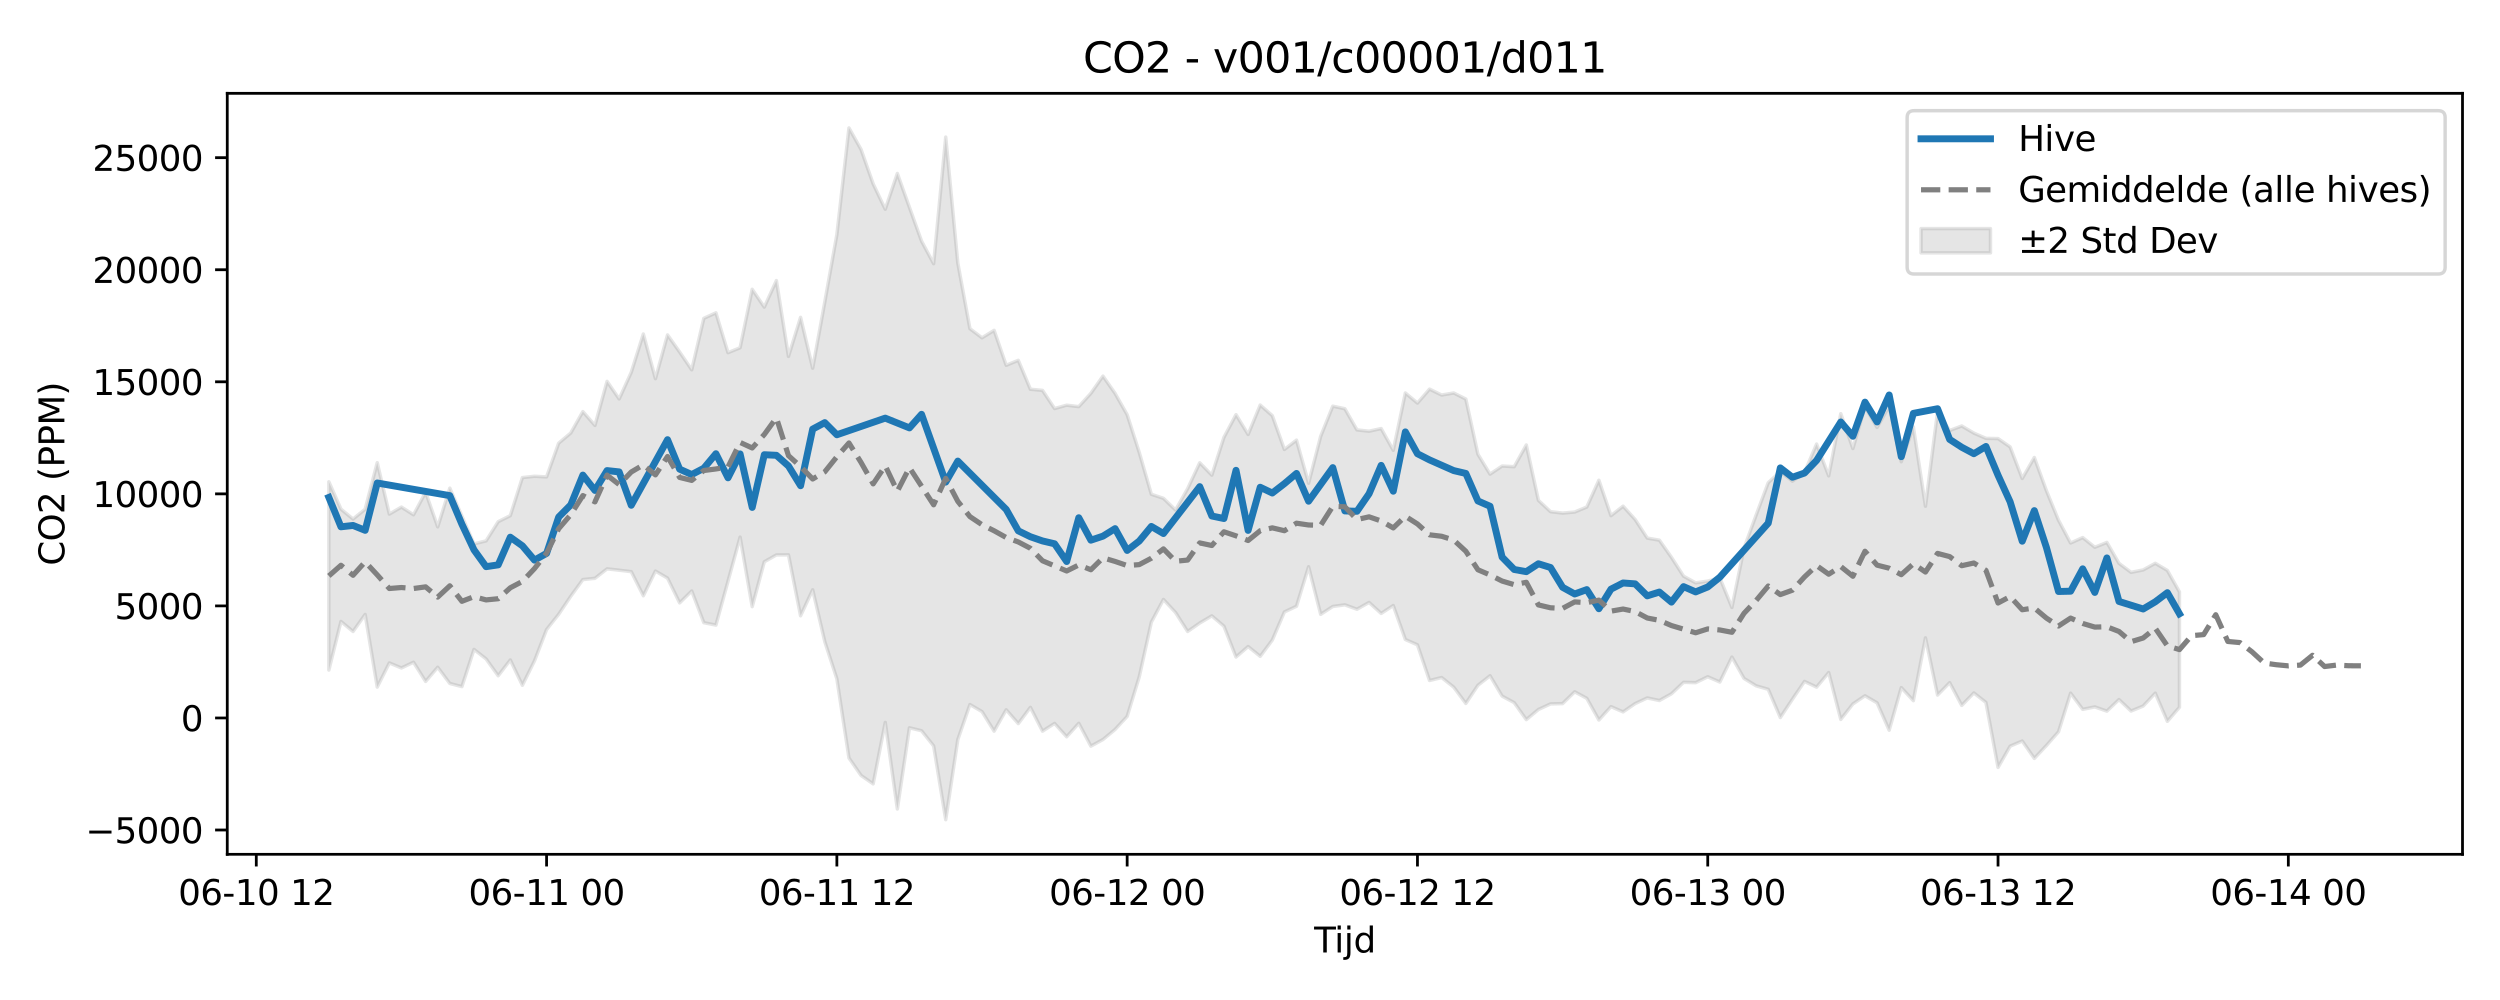 <?xml version="1.0" encoding="utf-8" standalone="no"?>
<!DOCTYPE svg PUBLIC "-//W3C//DTD SVG 1.1//EN"
  "http://www.w3.org/Graphics/SVG/1.1/DTD/svg11.dtd">
<svg xmlns:xlink="http://www.w3.org/1999/xlink" width="720pt" height="288pt" viewBox="0 0 720 288" xmlns="http://www.w3.org/2000/svg" version="1.1">
 <defs>
  <style type="text/css">*{stroke-linejoin: round; stroke-linecap: butt}</style>
 </defs>
 <g id="figure_1">
  <g id="patch_1">
   <path d="M 0 288 
L 720 288 
L 720 0 
L 0 0 
z
" style="fill: #ffffff"/>
  </g>
  <g id="axes_1">
   <g id="patch_2">
    <path d="M 65.45 246.04 
L 709.2 246.04 
L 709.2 26.88 
L 65.45 26.88 
z
" style="fill: #ffffff"/>
   </g>
   <g id="FillBetweenPolyCollection_1">
    <defs>
     <path id="mf003daa156" d="M 94.711 -149.247 
L 94.711 -95.022 
L 98.195 -109.017 
L 101.678 -106.128 
L 105.162 -111.037 
L 108.645 -90.12 
L 112.129 -97.076 
L 115.612 -95.622 
L 119.096 -97.276 
L 122.579 -91.741 
L 126.063 -95.83 
L 129.546 -91.153 
L 133.03 -90.254 
L 136.513 -100.965 
L 139.997 -98.223 
L 143.48 -93.38 
L 146.964 -97.934 
L 150.447 -90.638 
L 153.931 -97.667 
L 157.414 -106.684 
L 160.898 -111.089 
L 164.381 -116.275 
L 167.865 -121.079 
L 171.348 -121.437 
L 174.832 -124.173 
L 178.315 -123.781 
L 181.799 -123.364 
L 185.282 -116.416 
L 188.766 -123.534 
L 192.249 -121.498 
L 195.733 -114.367 
L 199.216 -117.801 
L 202.7 -108.666 
L 206.183 -107.972 
L 209.667 -120.616 
L 213.15 -133.316 
L 216.634 -113.282 
L 220.117 -126.2 
L 223.601 -128.179 
L 227.084 -128.191 
L 230.568 -110.651 
L 234.051 -118.142 
L 237.535 -103.223 
L 241.018 -92.496 
L 244.502 -69.696 
L 247.985 -64.666 
L 251.469 -62.239 
L 254.952 -79.957 
L 258.436 -55.011 
L 261.919 -78.392 
L 265.403 -77.546 
L 268.886 -73.177 
L 272.37 -51.922 
L 275.853 -75.005 
L 279.337 -85.092 
L 282.82 -83.055 
L 286.304 -77.421 
L 289.787 -83.582 
L 293.271 -79.598 
L 296.754 -84.281 
L 300.238 -77.422 
L 303.721 -79.65 
L 307.205 -75.801 
L 310.688 -79.687 
L 314.172 -73.108 
L 317.655 -75.015 
L 321.139 -77.904 
L 324.622 -81.676 
L 328.106 -93.076 
L 331.589 -108.819 
L 335.073 -115.348 
L 338.556 -111.6 
L 342.04 -106.134 
L 345.523 -108.563 
L 349.007 -110.634 
L 352.49 -107.655 
L 355.974 -98.771 
L 359.457 -101.799 
L 362.941 -98.973 
L 366.424 -103.654 
L 369.908 -111.756 
L 373.391 -113.401 
L 376.875 -124.785 
L 380.358 -111.068 
L 383.842 -113.334 
L 387.325 -113.804 
L 390.808 -112.538 
L 394.292 -114.497 
L 397.775 -111.329 
L 401.259 -113.607 
L 404.742 -103.821 
L 408.226 -102.284 
L 411.709 -92.008 
L 415.193 -92.876 
L 418.676 -90.093 
L 422.16 -85.402 
L 425.643 -90.636 
L 429.127 -93.378 
L 432.61 -87.522 
L 436.094 -85.632 
L 439.577 -80.746 
L 443.061 -83.663 
L 446.544 -85.271 
L 450.028 -85.357 
L 453.511 -88.766 
L 456.995 -86.881 
L 460.478 -80.635 
L 463.962 -84.491 
L 467.445 -82.972 
L 470.929 -85.366 
L 474.412 -87 
L 477.896 -86.248 
L 481.379 -88.186 
L 484.863 -91.486 
L 488.346 -91.389 
L 491.83 -93.098 
L 495.313 -91.574 
L 498.797 -98.756 
L 502.28 -92.606 
L 505.764 -90.483 
L 509.247 -89.475 
L 512.731 -81.348 
L 516.214 -86.618 
L 519.698 -91.746 
L 523.181 -90.106 
L 526.665 -94.311 
L 530.148 -80.805 
L 533.632 -85.263 
L 537.115 -87.609 
L 540.599 -85.578 
L 544.082 -77.693 
L 547.566 -89.977 
L 551.049 -86.204 
L 554.533 -104.304 
L 558.016 -87.82 
L 561.5 -91.394 
L 564.983 -84.835 
L 568.467 -88.432 
L 571.95 -85.7 
L 575.434 -66.972 
L 578.917 -73.099 
L 582.401 -74.588 
L 585.884 -69.575 
L 589.368 -73.289 
L 592.851 -77.248 
L 596.335 -88.371 
L 599.818 -83.703 
L 603.302 -84.409 
L 606.785 -83.189 
L 610.269 -86.527 
L 613.752 -83.218 
L 617.236 -84.656 
L 620.719 -88.372 
L 624.203 -80.257 
L 627.686 -84.311 
L 627.686 -117.523 
L 627.686 -117.523 
L 624.203 -123.713 
L 620.719 -125.774 
L 617.236 -123.862 
L 613.752 -123.166 
L 610.269 -125.756 
L 606.785 -131.785 
L 603.302 -130.392 
L 599.818 -133.187 
L 596.335 -131.608 
L 592.851 -138.177 
L 589.368 -146.69 
L 585.884 -156.242 
L 582.401 -150.199 
L 578.917 -159.289 
L 575.434 -161.694 
L 571.95 -161.756 
L 568.467 -163.275 
L 564.983 -165.325 
L 561.5 -164.01 
L 558.016 -169.422 
L 554.533 -142.202 
L 551.049 -165.053 
L 547.566 -155.017 
L 544.082 -171.021 
L 540.599 -164.895 
L 537.115 -170.874 
L 533.632 -158.816 
L 530.148 -168.862 
L 526.665 -150.949 
L 523.181 -160.112 
L 519.698 -151.943 
L 516.214 -149.424 
L 512.731 -152.175 
L 509.247 -148.973 
L 505.764 -139.644 
L 502.28 -130.139 
L 498.797 -113.05 
L 495.313 -121.568 
L 491.83 -120.645 
L 488.346 -120.138 
L 484.863 -122.066 
L 481.379 -127.492 
L 477.896 -132.432 
L 474.412 -133.031 
L 470.929 -138.377 
L 467.445 -142.223 
L 463.962 -139.486 
L 460.478 -149.693 
L 456.995 -141.977 
L 453.511 -140.536 
L 450.028 -140.228 
L 446.544 -140.643 
L 443.061 -143.904 
L 439.577 -159.85 
L 436.094 -153.591 
L 432.61 -153.787 
L 429.127 -151.448 
L 425.643 -157.179 
L 422.16 -173.07 
L 418.676 -174.824 
L 415.193 -174.232 
L 411.709 -175.935 
L 408.226 -171.914 
L 404.742 -174.825 
L 401.259 -158.313 
L 397.775 -164.585 
L 394.292 -163.812 
L 390.808 -164.189 
L 387.325 -170.283 
L 383.842 -171.023 
L 380.358 -162.359 
L 376.875 -148.821 
L 373.391 -161.242 
L 369.908 -158.556 
L 366.424 -168.297 
L 362.941 -171.347 
L 359.457 -162.874 
L 355.974 -168.583 
L 352.49 -162.036 
L 349.007 -151.157 
L 345.523 -154.72 
L 342.04 -147.27 
L 338.556 -141.106 
L 335.073 -144.491 
L 331.589 -145.648 
L 328.106 -157.707 
L 324.622 -168.566 
L 321.139 -174.713 
L 317.655 -179.682 
L 314.172 -174.726 
L 310.688 -170.892 
L 307.205 -171.31 
L 303.721 -170.341 
L 300.238 -175.572 
L 296.754 -175.903 
L 293.271 -184.232 
L 289.787 -182.8 
L 286.304 -192.86 
L 282.82 -190.712 
L 279.337 -193.347 
L 275.853 -212.213 
L 272.37 -248.52 
L 268.886 -212.056 
L 265.403 -218.574 
L 261.919 -228.282 
L 258.436 -238.042 
L 254.952 -227.746 
L 251.469 -235.054 
L 247.985 -244.946 
L 244.502 -251.158 
L 241.018 -220.424 
L 237.535 -201.003 
L 234.051 -181.959 
L 230.568 -196.606 
L 227.084 -185.353 
L 223.601 -207.194 
L 220.117 -199.543 
L 216.634 -204.684 
L 213.15 -187.857 
L 209.667 -186.425 
L 206.183 -197.906 
L 202.7 -196.319 
L 199.216 -181.488 
L 195.733 -186.629 
L 192.249 -191.543 
L 188.766 -178.943 
L 185.282 -191.816 
L 181.799 -180.768 
L 178.315 -173.107 
L 174.832 -178.162 
L 171.348 -165.482 
L 167.865 -169.464 
L 164.381 -163.301 
L 160.898 -160.363 
L 157.414 -150.656 
L 153.931 -150.837 
L 150.447 -150.455 
L 146.964 -139.494 
L 143.48 -137.759 
L 139.997 -132.231 
L 136.513 -131.363 
L 133.03 -139.393 
L 129.546 -147.418 
L 126.063 -136.262 
L 122.579 -146.226 
L 119.096 -139.749 
L 115.612 -141.965 
L 112.129 -139.939 
L 108.645 -154.752 
L 105.162 -141.346 
L 101.678 -138.514 
L 98.195 -141.375 
L 94.711 -149.247 
z
" style="stroke: #808080; stroke-opacity: 0.2"/>
    </defs>
    <g clip-path="url(#pf0cf77bc90)">
     <use xlink:href="#mf003daa156" x="0" y="288" style="fill: #808080; fill-opacity: 0.2; stroke: #808080; stroke-opacity: 0.2"/>
    </g>
   </g>
   <g id="matplotlib.axis_1">
    <g id="xtick_1">
     <g id="line2d_1">
      <defs>
       <path id="m4265a1d74c" d="M 0 0 
L 0 3.5 
" style="stroke: #000000; stroke-width: 0.8"/>
      </defs>
      <g>
       <use xlink:href="#m4265a1d74c" x="73.81" y="246.04" style="stroke: #000000; stroke-width: 0.8"/>
      </g>
     </g>
     <g id="text_1">
      <!-- 06-10 12 -->
      <g transform="translate(51.33 260.638) scale(0.1 -0.1)">
       <defs>
        <path id="DejaVuSans-30" d="M 2034 4250 
Q 1547 4250 1301 3770 
Q 1056 3291 1056 2328 
Q 1056 1369 1301 889 
Q 1547 409 2034 409 
Q 2525 409 2770 889 
Q 3016 1369 3016 2328 
Q 3016 3291 2770 3770 
Q 2525 4250 2034 4250 
z
M 2034 4750 
Q 2819 4750 3233 4129 
Q 3647 3509 3647 2328 
Q 3647 1150 3233 529 
Q 2819 -91 2034 -91 
Q 1250 -91 836 529 
Q 422 1150 422 2328 
Q 422 3509 836 4129 
Q 1250 4750 2034 4750 
z
" transform="scale(0.016)"/>
        <path id="DejaVuSans-36" d="M 2113 2584 
Q 1688 2584 1439 2293 
Q 1191 2003 1191 1497 
Q 1191 994 1439 701 
Q 1688 409 2113 409 
Q 2538 409 2786 701 
Q 3034 994 3034 1497 
Q 3034 2003 2786 2293 
Q 2538 2584 2113 2584 
z
M 3366 4563 
L 3366 3988 
Q 3128 4100 2886 4159 
Q 2644 4219 2406 4219 
Q 1781 4219 1451 3797 
Q 1122 3375 1075 2522 
Q 1259 2794 1537 2939 
Q 1816 3084 2150 3084 
Q 2853 3084 3261 2657 
Q 3669 2231 3669 1497 
Q 3669 778 3244 343 
Q 2819 -91 2113 -91 
Q 1303 -91 875 529 
Q 447 1150 447 2328 
Q 447 3434 972 4092 
Q 1497 4750 2381 4750 
Q 2619 4750 2861 4703 
Q 3103 4656 3366 4563 
z
" transform="scale(0.016)"/>
        <path id="DejaVuSans-2d" d="M 313 2009 
L 1997 2009 
L 1997 1497 
L 313 1497 
L 313 2009 
z
" transform="scale(0.016)"/>
        <path id="DejaVuSans-31" d="M 794 531 
L 1825 531 
L 1825 4091 
L 703 3866 
L 703 4441 
L 1819 4666 
L 2450 4666 
L 2450 531 
L 3481 531 
L 3481 0 
L 794 0 
L 794 531 
z
" transform="scale(0.016)"/>
        <path id="DejaVuSans-20" transform="scale(0.016)"/>
        <path id="DejaVuSans-32" d="M 1228 531 
L 3431 531 
L 3431 0 
L 469 0 
L 469 531 
Q 828 903 1448 1529 
Q 2069 2156 2228 2338 
Q 2531 2678 2651 2914 
Q 2772 3150 2772 3378 
Q 2772 3750 2511 3984 
Q 2250 4219 1831 4219 
Q 1534 4219 1204 4116 
Q 875 4013 500 3803 
L 500 4441 
Q 881 4594 1212 4672 
Q 1544 4750 1819 4750 
Q 2544 4750 2975 4387 
Q 3406 4025 3406 3419 
Q 3406 3131 3298 2873 
Q 3191 2616 2906 2266 
Q 2828 2175 2409 1742 
Q 1991 1309 1228 531 
z
" transform="scale(0.016)"/>
       </defs>
       <use xlink:href="#DejaVuSans-30"/>
       <use xlink:href="#DejaVuSans-36" transform="translate(63.623 0)"/>
       <use xlink:href="#DejaVuSans-2d" transform="translate(127.246 0)"/>
       <use xlink:href="#DejaVuSans-31" transform="translate(163.33 0)"/>
       <use xlink:href="#DejaVuSans-30" transform="translate(226.953 0)"/>
       <use xlink:href="#DejaVuSans-20" transform="translate(290.576 0)"/>
       <use xlink:href="#DejaVuSans-31" transform="translate(322.363 0)"/>
       <use xlink:href="#DejaVuSans-32" transform="translate(385.986 0)"/>
      </g>
     </g>
    </g>
    <g id="xtick_2">
     <g id="line2d_2">
      <g>
       <use xlink:href="#m4265a1d74c" x="157.414" y="246.04" style="stroke: #000000; stroke-width: 0.8"/>
      </g>
     </g>
     <g id="text_2">
      <!-- 06-11 00 -->
      <g transform="translate(134.934 260.638) scale(0.1 -0.1)">
       <use xlink:href="#DejaVuSans-30"/>
       <use xlink:href="#DejaVuSans-36" transform="translate(63.623 0)"/>
       <use xlink:href="#DejaVuSans-2d" transform="translate(127.246 0)"/>
       <use xlink:href="#DejaVuSans-31" transform="translate(163.33 0)"/>
       <use xlink:href="#DejaVuSans-31" transform="translate(226.953 0)"/>
       <use xlink:href="#DejaVuSans-20" transform="translate(290.576 0)"/>
       <use xlink:href="#DejaVuSans-30" transform="translate(322.363 0)"/>
       <use xlink:href="#DejaVuSans-30" transform="translate(385.986 0)"/>
      </g>
     </g>
    </g>
    <g id="xtick_3">
     <g id="line2d_3">
      <g>
       <use xlink:href="#m4265a1d74c" x="241.018" y="246.04" style="stroke: #000000; stroke-width: 0.8"/>
      </g>
     </g>
     <g id="text_3">
      <!-- 06-11 12 -->
      <g transform="translate(218.538 260.638) scale(0.1 -0.1)">
       <use xlink:href="#DejaVuSans-30"/>
       <use xlink:href="#DejaVuSans-36" transform="translate(63.623 0)"/>
       <use xlink:href="#DejaVuSans-2d" transform="translate(127.246 0)"/>
       <use xlink:href="#DejaVuSans-31" transform="translate(163.33 0)"/>
       <use xlink:href="#DejaVuSans-31" transform="translate(226.953 0)"/>
       <use xlink:href="#DejaVuSans-20" transform="translate(290.576 0)"/>
       <use xlink:href="#DejaVuSans-31" transform="translate(322.363 0)"/>
       <use xlink:href="#DejaVuSans-32" transform="translate(385.986 0)"/>
      </g>
     </g>
    </g>
    <g id="xtick_4">
     <g id="line2d_4">
      <g>
       <use xlink:href="#m4265a1d74c" x="324.622" y="246.04" style="stroke: #000000; stroke-width: 0.8"/>
      </g>
     </g>
     <g id="text_4">
      <!-- 06-12 00 -->
      <g transform="translate(302.142 260.638) scale(0.1 -0.1)">
       <use xlink:href="#DejaVuSans-30"/>
       <use xlink:href="#DejaVuSans-36" transform="translate(63.623 0)"/>
       <use xlink:href="#DejaVuSans-2d" transform="translate(127.246 0)"/>
       <use xlink:href="#DejaVuSans-31" transform="translate(163.33 0)"/>
       <use xlink:href="#DejaVuSans-32" transform="translate(226.953 0)"/>
       <use xlink:href="#DejaVuSans-20" transform="translate(290.576 0)"/>
       <use xlink:href="#DejaVuSans-30" transform="translate(322.363 0)"/>
       <use xlink:href="#DejaVuSans-30" transform="translate(385.986 0)"/>
      </g>
     </g>
    </g>
    <g id="xtick_5">
     <g id="line2d_5">
      <g>
       <use xlink:href="#m4265a1d74c" x="408.226" y="246.04" style="stroke: #000000; stroke-width: 0.8"/>
      </g>
     </g>
     <g id="text_5">
      <!-- 06-12 12 -->
      <g transform="translate(385.746 260.638) scale(0.1 -0.1)">
       <use xlink:href="#DejaVuSans-30"/>
       <use xlink:href="#DejaVuSans-36" transform="translate(63.623 0)"/>
       <use xlink:href="#DejaVuSans-2d" transform="translate(127.246 0)"/>
       <use xlink:href="#DejaVuSans-31" transform="translate(163.33 0)"/>
       <use xlink:href="#DejaVuSans-32" transform="translate(226.953 0)"/>
       <use xlink:href="#DejaVuSans-20" transform="translate(290.576 0)"/>
       <use xlink:href="#DejaVuSans-31" transform="translate(322.363 0)"/>
       <use xlink:href="#DejaVuSans-32" transform="translate(385.986 0)"/>
      </g>
     </g>
    </g>
    <g id="xtick_6">
     <g id="line2d_6">
      <g>
       <use xlink:href="#m4265a1d74c" x="491.83" y="246.04" style="stroke: #000000; stroke-width: 0.8"/>
      </g>
     </g>
     <g id="text_6">
      <!-- 06-13 00 -->
      <g transform="translate(469.349 260.638) scale(0.1 -0.1)">
       <defs>
        <path id="DejaVuSans-33" d="M 2597 2516 
Q 3050 2419 3304 2112 
Q 3559 1806 3559 1356 
Q 3559 666 3084 287 
Q 2609 -91 1734 -91 
Q 1441 -91 1130 -33 
Q 819 25 488 141 
L 488 750 
Q 750 597 1062 519 
Q 1375 441 1716 441 
Q 2309 441 2620 675 
Q 2931 909 2931 1356 
Q 2931 1769 2642 2001 
Q 2353 2234 1838 2234 
L 1294 2234 
L 1294 2753 
L 1863 2753 
Q 2328 2753 2575 2939 
Q 2822 3125 2822 3475 
Q 2822 3834 2567 4026 
Q 2313 4219 1838 4219 
Q 1578 4219 1281 4162 
Q 984 4106 628 3988 
L 628 4550 
Q 988 4650 1302 4700 
Q 1616 4750 1894 4750 
Q 2613 4750 3031 4423 
Q 3450 4097 3450 3541 
Q 3450 3153 3228 2886 
Q 3006 2619 2597 2516 
z
" transform="scale(0.016)"/>
       </defs>
       <use xlink:href="#DejaVuSans-30"/>
       <use xlink:href="#DejaVuSans-36" transform="translate(63.623 0)"/>
       <use xlink:href="#DejaVuSans-2d" transform="translate(127.246 0)"/>
       <use xlink:href="#DejaVuSans-31" transform="translate(163.33 0)"/>
       <use xlink:href="#DejaVuSans-33" transform="translate(226.953 0)"/>
       <use xlink:href="#DejaVuSans-20" transform="translate(290.576 0)"/>
       <use xlink:href="#DejaVuSans-30" transform="translate(322.363 0)"/>
       <use xlink:href="#DejaVuSans-30" transform="translate(385.986 0)"/>
      </g>
     </g>
    </g>
    <g id="xtick_7">
     <g id="line2d_7">
      <g>
       <use xlink:href="#m4265a1d74c" x="575.434" y="246.04" style="stroke: #000000; stroke-width: 0.8"/>
      </g>
     </g>
     <g id="text_7">
      <!-- 06-13 12 -->
      <g transform="translate(552.953 260.638) scale(0.1 -0.1)">
       <use xlink:href="#DejaVuSans-30"/>
       <use xlink:href="#DejaVuSans-36" transform="translate(63.623 0)"/>
       <use xlink:href="#DejaVuSans-2d" transform="translate(127.246 0)"/>
       <use xlink:href="#DejaVuSans-31" transform="translate(163.33 0)"/>
       <use xlink:href="#DejaVuSans-33" transform="translate(226.953 0)"/>
       <use xlink:href="#DejaVuSans-20" transform="translate(290.576 0)"/>
       <use xlink:href="#DejaVuSans-31" transform="translate(322.363 0)"/>
       <use xlink:href="#DejaVuSans-32" transform="translate(385.986 0)"/>
      </g>
     </g>
    </g>
    <g id="xtick_8">
     <g id="line2d_8">
      <g>
       <use xlink:href="#m4265a1d74c" x="659.038" y="246.04" style="stroke: #000000; stroke-width: 0.8"/>
      </g>
     </g>
     <g id="text_8">
      <!-- 06-14 00 -->
      <g transform="translate(636.557 260.638) scale(0.1 -0.1)">
       <defs>
        <path id="DejaVuSans-34" d="M 2419 4116 
L 825 1625 
L 2419 1625 
L 2419 4116 
z
M 2253 4666 
L 3047 4666 
L 3047 1625 
L 3713 1625 
L 3713 1100 
L 3047 1100 
L 3047 0 
L 2419 0 
L 2419 1100 
L 313 1100 
L 313 1709 
L 2253 4666 
z
" transform="scale(0.016)"/>
       </defs>
       <use xlink:href="#DejaVuSans-30"/>
       <use xlink:href="#DejaVuSans-36" transform="translate(63.623 0)"/>
       <use xlink:href="#DejaVuSans-2d" transform="translate(127.246 0)"/>
       <use xlink:href="#DejaVuSans-31" transform="translate(163.33 0)"/>
       <use xlink:href="#DejaVuSans-34" transform="translate(226.953 0)"/>
       <use xlink:href="#DejaVuSans-20" transform="translate(290.576 0)"/>
       <use xlink:href="#DejaVuSans-30" transform="translate(322.363 0)"/>
       <use xlink:href="#DejaVuSans-30" transform="translate(385.986 0)"/>
      </g>
     </g>
    </g>
    <g id="text_9">
     <!-- Tijd -->
     <g transform="translate(378.475 274.317) scale(0.1 -0.1)">
      <defs>
       <path id="DejaVuSans-54" d="M -19 4666 
L 3928 4666 
L 3928 4134 
L 2272 4134 
L 2272 0 
L 1638 0 
L 1638 4134 
L -19 4134 
L -19 4666 
z
" transform="scale(0.016)"/>
       <path id="DejaVuSans-69" d="M 603 3500 
L 1178 3500 
L 1178 0 
L 603 0 
L 603 3500 
z
M 603 4863 
L 1178 4863 
L 1178 4134 
L 603 4134 
L 603 4863 
z
" transform="scale(0.016)"/>
       <path id="DejaVuSans-6a" d="M 603 3500 
L 1178 3500 
L 1178 -63 
Q 1178 -731 923 -1031 
Q 669 -1331 103 -1331 
L -116 -1331 
L -116 -844 
L 38 -844 
Q 366 -844 484 -692 
Q 603 -541 603 -63 
L 603 3500 
z
M 603 4863 
L 1178 4863 
L 1178 4134 
L 603 4134 
L 603 4863 
z
" transform="scale(0.016)"/>
       <path id="DejaVuSans-64" d="M 2906 2969 
L 2906 4863 
L 3481 4863 
L 3481 0 
L 2906 0 
L 2906 525 
Q 2725 213 2448 61 
Q 2172 -91 1784 -91 
Q 1150 -91 751 415 
Q 353 922 353 1747 
Q 353 2572 751 3078 
Q 1150 3584 1784 3584 
Q 2172 3584 2448 3432 
Q 2725 3281 2906 2969 
z
M 947 1747 
Q 947 1113 1208 752 
Q 1469 391 1925 391 
Q 2381 391 2643 752 
Q 2906 1113 2906 1747 
Q 2906 2381 2643 2742 
Q 2381 3103 1925 3103 
Q 1469 3103 1208 2742 
Q 947 2381 947 1747 
z
" transform="scale(0.016)"/>
      </defs>
      <use xlink:href="#DejaVuSans-54"/>
      <use xlink:href="#DejaVuSans-69" transform="translate(57.959 0)"/>
      <use xlink:href="#DejaVuSans-6a" transform="translate(85.742 0)"/>
      <use xlink:href="#DejaVuSans-64" transform="translate(113.525 0)"/>
     </g>
    </g>
   </g>
   <g id="matplotlib.axis_2">
    <g id="ytick_1">
     <g id="line2d_9">
      <defs>
       <path id="m46c3383ad8" d="M 0 0 
L -3.5 0 
" style="stroke: #000000; stroke-width: 0.8"/>
      </defs>
      <g>
       <use xlink:href="#m46c3383ad8" x="65.45" y="239.047" style="stroke: #000000; stroke-width: 0.8"/>
      </g>
     </g>
     <g id="text_10">
      <!-- −5000 -->
      <g transform="translate(24.62 242.846) scale(0.1 -0.1)">
       <defs>
        <path id="DejaVuSans-2212" d="M 678 2272 
L 4684 2272 
L 4684 1741 
L 678 1741 
L 678 2272 
z
" transform="scale(0.016)"/>
        <path id="DejaVuSans-35" d="M 691 4666 
L 3169 4666 
L 3169 4134 
L 1269 4134 
L 1269 2991 
Q 1406 3038 1543 3061 
Q 1681 3084 1819 3084 
Q 2600 3084 3056 2656 
Q 3513 2228 3513 1497 
Q 3513 744 3044 326 
Q 2575 -91 1722 -91 
Q 1428 -91 1123 -41 
Q 819 9 494 109 
L 494 744 
Q 775 591 1075 516 
Q 1375 441 1709 441 
Q 2250 441 2565 725 
Q 2881 1009 2881 1497 
Q 2881 1984 2565 2268 
Q 2250 2553 1709 2553 
Q 1456 2553 1204 2497 
Q 953 2441 691 2322 
L 691 4666 
z
" transform="scale(0.016)"/>
       </defs>
       <use xlink:href="#DejaVuSans-2212"/>
       <use xlink:href="#DejaVuSans-35" transform="translate(83.789 0)"/>
       <use xlink:href="#DejaVuSans-30" transform="translate(147.412 0)"/>
       <use xlink:href="#DejaVuSans-30" transform="translate(211.035 0)"/>
       <use xlink:href="#DejaVuSans-30" transform="translate(274.658 0)"/>
      </g>
     </g>
    </g>
    <g id="ytick_2">
     <g id="line2d_10">
      <g>
       <use xlink:href="#m46c3383ad8" x="65.45" y="206.774" style="stroke: #000000; stroke-width: 0.8"/>
      </g>
     </g>
     <g id="text_11">
      <!-- 0 -->
      <g transform="translate(52.087 210.573) scale(0.1 -0.1)">
       <use xlink:href="#DejaVuSans-30"/>
      </g>
     </g>
    </g>
    <g id="ytick_3">
     <g id="line2d_11">
      <g>
       <use xlink:href="#m46c3383ad8" x="65.45" y="174.5" style="stroke: #000000; stroke-width: 0.8"/>
      </g>
     </g>
     <g id="text_12">
      <!-- 5000 -->
      <g transform="translate(33 178.299) scale(0.1 -0.1)">
       <use xlink:href="#DejaVuSans-35"/>
       <use xlink:href="#DejaVuSans-30" transform="translate(63.623 0)"/>
       <use xlink:href="#DejaVuSans-30" transform="translate(127.246 0)"/>
       <use xlink:href="#DejaVuSans-30" transform="translate(190.869 0)"/>
      </g>
     </g>
    </g>
    <g id="ytick_4">
     <g id="line2d_12">
      <g>
       <use xlink:href="#m46c3383ad8" x="65.45" y="142.227" style="stroke: #000000; stroke-width: 0.8"/>
      </g>
     </g>
     <g id="text_13">
      <!-- 10000 -->
      <g transform="translate(26.637 146.026) scale(0.1 -0.1)">
       <use xlink:href="#DejaVuSans-31"/>
       <use xlink:href="#DejaVuSans-30" transform="translate(63.623 0)"/>
       <use xlink:href="#DejaVuSans-30" transform="translate(127.246 0)"/>
       <use xlink:href="#DejaVuSans-30" transform="translate(190.869 0)"/>
       <use xlink:href="#DejaVuSans-30" transform="translate(254.492 0)"/>
      </g>
     </g>
    </g>
    <g id="ytick_5">
     <g id="line2d_13">
      <g>
       <use xlink:href="#m46c3383ad8" x="65.45" y="109.953" style="stroke: #000000; stroke-width: 0.8"/>
      </g>
     </g>
     <g id="text_14">
      <!-- 15000 -->
      <g transform="translate(26.637 113.752) scale(0.1 -0.1)">
       <use xlink:href="#DejaVuSans-31"/>
       <use xlink:href="#DejaVuSans-35" transform="translate(63.623 0)"/>
       <use xlink:href="#DejaVuSans-30" transform="translate(127.246 0)"/>
       <use xlink:href="#DejaVuSans-30" transform="translate(190.869 0)"/>
       <use xlink:href="#DejaVuSans-30" transform="translate(254.492 0)"/>
      </g>
     </g>
    </g>
    <g id="ytick_6">
     <g id="line2d_14">
      <g>
       <use xlink:href="#m46c3383ad8" x="65.45" y="77.679" style="stroke: #000000; stroke-width: 0.8"/>
      </g>
     </g>
     <g id="text_15">
      <!-- 20000 -->
      <g transform="translate(26.637 81.479) scale(0.1 -0.1)">
       <use xlink:href="#DejaVuSans-32"/>
       <use xlink:href="#DejaVuSans-30" transform="translate(63.623 0)"/>
       <use xlink:href="#DejaVuSans-30" transform="translate(127.246 0)"/>
       <use xlink:href="#DejaVuSans-30" transform="translate(190.869 0)"/>
       <use xlink:href="#DejaVuSans-30" transform="translate(254.492 0)"/>
      </g>
     </g>
    </g>
    <g id="ytick_7">
     <g id="line2d_15">
      <g>
       <use xlink:href="#m46c3383ad8" x="65.45" y="45.406" style="stroke: #000000; stroke-width: 0.8"/>
      </g>
     </g>
     <g id="text_16">
      <!-- 25000 -->
      <g transform="translate(26.637 49.205) scale(0.1 -0.1)">
       <use xlink:href="#DejaVuSans-32"/>
       <use xlink:href="#DejaVuSans-35" transform="translate(63.623 0)"/>
       <use xlink:href="#DejaVuSans-30" transform="translate(127.246 0)"/>
       <use xlink:href="#DejaVuSans-30" transform="translate(190.869 0)"/>
       <use xlink:href="#DejaVuSans-30" transform="translate(254.492 0)"/>
      </g>
     </g>
    </g>
    <g id="text_17">
     <!-- CO2 (PPM) -->
     <g transform="translate(18.541 162.903) rotate(-90) scale(0.1 -0.1)">
      <defs>
       <path id="DejaVuSans-43" d="M 4122 4306 
L 4122 3641 
Q 3803 3938 3442 4084 
Q 3081 4231 2675 4231 
Q 1875 4231 1450 3742 
Q 1025 3253 1025 2328 
Q 1025 1406 1450 917 
Q 1875 428 2675 428 
Q 3081 428 3442 575 
Q 3803 722 4122 1019 
L 4122 359 
Q 3791 134 3420 21 
Q 3050 -91 2638 -91 
Q 1578 -91 968 557 
Q 359 1206 359 2328 
Q 359 3453 968 4101 
Q 1578 4750 2638 4750 
Q 3056 4750 3426 4639 
Q 3797 4528 4122 4306 
z
" transform="scale(0.016)"/>
       <path id="DejaVuSans-4f" d="M 2522 4238 
Q 1834 4238 1429 3725 
Q 1025 3213 1025 2328 
Q 1025 1447 1429 934 
Q 1834 422 2522 422 
Q 3209 422 3611 934 
Q 4013 1447 4013 2328 
Q 4013 3213 3611 3725 
Q 3209 4238 2522 4238 
z
M 2522 4750 
Q 3503 4750 4090 4092 
Q 4678 3434 4678 2328 
Q 4678 1225 4090 567 
Q 3503 -91 2522 -91 
Q 1538 -91 948 565 
Q 359 1222 359 2328 
Q 359 3434 948 4092 
Q 1538 4750 2522 4750 
z
" transform="scale(0.016)"/>
       <path id="DejaVuSans-28" d="M 1984 4856 
Q 1566 4138 1362 3434 
Q 1159 2731 1159 2009 
Q 1159 1288 1364 580 
Q 1569 -128 1984 -844 
L 1484 -844 
Q 1016 -109 783 600 
Q 550 1309 550 2009 
Q 550 2706 781 3412 
Q 1013 4119 1484 4856 
L 1984 4856 
z
" transform="scale(0.016)"/>
       <path id="DejaVuSans-50" d="M 1259 4147 
L 1259 2394 
L 2053 2394 
Q 2494 2394 2734 2622 
Q 2975 2850 2975 3272 
Q 2975 3691 2734 3919 
Q 2494 4147 2053 4147 
L 1259 4147 
z
M 628 4666 
L 2053 4666 
Q 2838 4666 3239 4311 
Q 3641 3956 3641 3272 
Q 3641 2581 3239 2228 
Q 2838 1875 2053 1875 
L 1259 1875 
L 1259 0 
L 628 0 
L 628 4666 
z
" transform="scale(0.016)"/>
       <path id="DejaVuSans-4d" d="M 628 4666 
L 1569 4666 
L 2759 1491 
L 3956 4666 
L 4897 4666 
L 4897 0 
L 4281 0 
L 4281 4097 
L 3078 897 
L 2444 897 
L 1241 4097 
L 1241 0 
L 628 0 
L 628 4666 
z
" transform="scale(0.016)"/>
       <path id="DejaVuSans-29" d="M 513 4856 
L 1013 4856 
Q 1481 4119 1714 3412 
Q 1947 2706 1947 2009 
Q 1947 1309 1714 600 
Q 1481 -109 1013 -844 
L 513 -844 
Q 928 -128 1133 580 
Q 1338 1288 1338 2009 
Q 1338 2731 1133 3434 
Q 928 4138 513 4856 
z
" transform="scale(0.016)"/>
      </defs>
      <use xlink:href="#DejaVuSans-43"/>
      <use xlink:href="#DejaVuSans-4f" transform="translate(69.824 0)"/>
      <use xlink:href="#DejaVuSans-32" transform="translate(148.535 0)"/>
      <use xlink:href="#DejaVuSans-20" transform="translate(212.158 0)"/>
      <use xlink:href="#DejaVuSans-28" transform="translate(243.945 0)"/>
      <use xlink:href="#DejaVuSans-50" transform="translate(282.959 0)"/>
      <use xlink:href="#DejaVuSans-50" transform="translate(343.262 0)"/>
      <use xlink:href="#DejaVuSans-4d" transform="translate(403.564 0)"/>
      <use xlink:href="#DejaVuSans-29" transform="translate(489.844 0)"/>
     </g>
    </g>
   </g>
   <g id="line2d_16">
    <path d="M 94.711 143.259 
L 98.195 151.721 
L 101.678 151.332 
L 105.162 152.735 
L 108.645 139.102 
L 129.546 142.743 
L 133.03 150.981 
L 136.513 158.37 
L 139.997 163.198 
L 143.48 162.679 
L 146.964 154.712 
L 150.447 157.199 
L 153.931 161.32 
L 157.414 159.372 
L 160.898 148.911 
L 164.381 145.404 
L 167.865 136.83 
L 171.348 141.245 
L 174.832 135.529 
L 178.315 135.907 
L 181.799 145.518 
L 192.249 126.632 
L 195.733 135.111 
L 199.216 136.673 
L 202.7 134.849 
L 206.183 130.677 
L 209.667 137.607 
L 213.15 130.733 
L 216.634 146.132 
L 220.117 130.959 
L 223.601 131.129 
L 227.084 134.216 
L 230.568 139.888 
L 234.051 123.581 
L 237.535 121.716 
L 241.018 125.212 
L 254.952 120.423 
L 261.919 123.234 
L 265.403 119.325 
L 272.37 138.844 
L 275.853 132.796 
L 289.787 146.719 
L 293.271 152.883 
L 296.754 154.583 
L 300.238 155.79 
L 303.721 156.61 
L 307.205 161.715 
L 310.688 149.114 
L 314.172 155.571 
L 317.655 154.409 
L 321.139 152.246 
L 324.622 158.525 
L 328.106 155.82 
L 331.589 151.614 
L 335.073 153.658 
L 345.523 140.158 
L 349.007 148.607 
L 352.49 149.336 
L 355.974 135.456 
L 359.457 152.751 
L 362.941 140.329 
L 366.424 141.988 
L 369.908 139.292 
L 373.391 136.353 
L 376.875 144.347 
L 383.842 134.678 
L 387.325 147.148 
L 390.808 147.248 
L 394.292 142.194 
L 397.775 134.029 
L 401.259 141.465 
L 404.742 124.389 
L 408.226 130.676 
L 411.709 132.454 
L 418.676 135.533 
L 422.16 136.348 
L 425.643 144.277 
L 429.127 145.8 
L 432.61 160.451 
L 436.094 164.015 
L 439.577 164.639 
L 443.061 162.365 
L 446.544 163.44 
L 450.028 169.139 
L 453.511 171.066 
L 456.995 169.808 
L 460.478 175.311 
L 463.962 169.676 
L 467.445 167.897 
L 470.929 168.153 
L 474.412 171.604 
L 477.896 170.509 
L 481.379 173.409 
L 484.863 168.953 
L 488.346 170.468 
L 491.83 169.044 
L 495.313 166.234 
L 509.247 150.676 
L 512.731 134.756 
L 516.214 137.45 
L 519.698 136.237 
L 523.181 132.599 
L 530.148 121.539 
L 533.632 125.638 
L 537.115 115.82 
L 540.599 121.52 
L 544.082 113.761 
L 547.566 131.531 
L 551.049 119.048 
L 558.016 117.718 
L 561.5 126.548 
L 564.983 128.807 
L 568.467 130.666 
L 571.95 128.578 
L 575.434 136.872 
L 578.917 144.524 
L 582.401 155.867 
L 585.884 147.063 
L 589.368 157.682 
L 592.851 170.35 
L 596.335 170.266 
L 599.818 163.826 
L 603.302 170.614 
L 606.785 160.687 
L 610.269 173.216 
L 617.236 175.391 
L 620.719 173.319 
L 624.203 170.692 
L 627.686 176.772 
L 627.686 176.772 
" clip-path="url(#pf0cf77bc90)" style="fill: none; stroke: #1f77b4; stroke-width: 2; stroke-linecap: square"/>
   </g>
   <g id="line2d_17">
    <path d="M 94.711 165.865 
L 98.195 162.804 
L 101.678 165.679 
L 105.162 161.809 
L 108.645 165.564 
L 112.129 169.493 
L 115.612 169.206 
L 119.096 169.488 
L 122.579 169.016 
L 126.063 171.954 
L 129.546 168.715 
L 133.03 173.177 
L 136.513 171.836 
L 139.997 172.773 
L 143.48 172.431 
L 146.964 169.286 
L 150.447 167.453 
L 153.931 163.748 
L 157.414 159.33 
L 160.898 152.274 
L 164.381 148.212 
L 167.865 142.729 
L 171.348 144.54 
L 174.832 136.833 
L 178.315 139.556 
L 181.799 135.934 
L 185.282 133.884 
L 188.766 136.761 
L 192.249 131.479 
L 195.733 137.502 
L 199.216 138.356 
L 202.7 135.508 
L 206.183 135.061 
L 209.667 134.479 
L 213.15 127.414 
L 216.634 129.017 
L 220.117 125.129 
L 223.601 120.314 
L 227.084 131.228 
L 230.568 134.372 
L 234.051 137.95 
L 237.535 135.887 
L 241.018 131.54 
L 244.502 127.573 
L 247.985 133.194 
L 251.469 139.353 
L 254.952 134.149 
L 258.436 141.473 
L 261.919 134.663 
L 268.886 145.384 
L 272.37 137.779 
L 275.853 144.391 
L 279.337 148.78 
L 282.82 151.116 
L 286.304 152.86 
L 289.787 154.809 
L 293.271 156.085 
L 296.754 157.908 
L 300.238 161.503 
L 307.205 164.445 
L 310.688 162.711 
L 314.172 164.083 
L 317.655 160.652 
L 321.139 161.692 
L 324.622 162.879 
L 328.106 162.608 
L 331.589 160.767 
L 335.073 158.081 
L 338.556 161.647 
L 342.04 161.298 
L 345.523 156.359 
L 349.007 157.105 
L 352.49 153.155 
L 355.974 154.323 
L 359.457 155.664 
L 362.941 152.84 
L 366.424 152.024 
L 369.908 152.844 
L 373.391 150.679 
L 376.875 151.197 
L 380.358 151.286 
L 383.842 145.822 
L 387.325 145.956 
L 390.808 149.637 
L 394.292 148.846 
L 397.775 150.043 
L 401.259 152.04 
L 404.742 148.677 
L 408.226 150.901 
L 411.709 154.028 
L 415.193 154.446 
L 418.676 155.541 
L 422.16 158.764 
L 425.643 164.092 
L 429.127 165.587 
L 432.61 167.345 
L 436.094 168.388 
L 439.577 167.702 
L 443.061 174.217 
L 446.544 175.043 
L 450.028 175.207 
L 453.511 173.349 
L 456.995 173.571 
L 460.478 172.836 
L 463.962 176.011 
L 467.445 175.403 
L 470.929 176.129 
L 474.412 177.985 
L 477.896 178.66 
L 481.379 180.161 
L 488.346 182.236 
L 491.83 181.128 
L 495.313 181.429 
L 498.797 182.097 
L 502.28 176.628 
L 505.764 172.937 
L 509.247 168.776 
L 512.731 171.239 
L 516.214 169.979 
L 519.698 166.155 
L 523.181 162.891 
L 526.665 165.37 
L 530.148 163.166 
L 533.632 165.96 
L 537.115 158.759 
L 540.599 162.764 
L 544.082 163.643 
L 547.566 165.503 
L 551.049 162.371 
L 554.533 164.747 
L 558.016 159.379 
L 561.5 160.298 
L 564.983 162.92 
L 568.467 162.147 
L 571.95 164.272 
L 575.434 173.667 
L 578.917 171.806 
L 582.401 175.606 
L 585.884 175.091 
L 589.368 178.01 
L 592.851 180.288 
L 596.335 178.011 
L 599.818 179.555 
L 603.302 180.599 
L 606.785 180.513 
L 610.269 181.859 
L 613.752 184.808 
L 617.236 183.741 
L 620.719 180.927 
L 624.203 186.015 
L 627.686 187.083 
L 631.17 183.07 
L 634.653 182.766 
L 638.137 177.045 
L 641.62 184.742 
L 645.104 185.062 
L 648.587 187.737 
L 652.071 190.947 
L 655.554 191.439 
L 659.038 191.766 
L 662.521 191.547 
L 666.005 188.724 
L 669.488 191.96 
L 672.972 191.54 
L 676.455 191.734 
L 679.939 191.76 
L 679.939 191.76 
" clip-path="url(#pf0cf77bc90)" style="fill: none; stroke-dasharray: 5.55,2.4; stroke-dashoffset: 0; stroke: #808080; stroke-width: 1.5"/>
   </g>
   <g id="patch_3">
    <path d="M 65.45 246.04 
L 65.45 26.88 
" style="fill: none; stroke: #000000; stroke-width: 0.8; stroke-linejoin: miter; stroke-linecap: square"/>
   </g>
   <g id="patch_4">
    <path d="M 709.2 246.04 
L 709.2 26.88 
" style="fill: none; stroke: #000000; stroke-width: 0.8; stroke-linejoin: miter; stroke-linecap: square"/>
   </g>
   <g id="patch_5">
    <path d="M 65.45 246.04 
L 709.2 246.04 
" style="fill: none; stroke: #000000; stroke-width: 0.8; stroke-linejoin: miter; stroke-linecap: square"/>
   </g>
   <g id="patch_6">
    <path d="M 65.45 26.88 
L 709.2 26.88 
" style="fill: none; stroke: #000000; stroke-width: 0.8; stroke-linejoin: miter; stroke-linecap: square"/>
   </g>
   <g id="text_18">
    <!-- CO2 - v001/c00001/d011 -->
    <g transform="translate(311.922 20.88) scale(0.12 -0.12)">
     <defs>
      <path id="DejaVuSans-76" d="M 191 3500 
L 800 3500 
L 1894 563 
L 2988 3500 
L 3597 3500 
L 2284 0 
L 1503 0 
L 191 3500 
z
" transform="scale(0.016)"/>
      <path id="DejaVuSans-2f" d="M 1625 4666 
L 2156 4666 
L 531 -594 
L 0 -594 
L 1625 4666 
z
" transform="scale(0.016)"/>
      <path id="DejaVuSans-63" d="M 3122 3366 
L 3122 2828 
Q 2878 2963 2633 3030 
Q 2388 3097 2138 3097 
Q 1578 3097 1268 2742 
Q 959 2388 959 1747 
Q 959 1106 1268 751 
Q 1578 397 2138 397 
Q 2388 397 2633 464 
Q 2878 531 3122 666 
L 3122 134 
Q 2881 22 2623 -34 
Q 2366 -91 2075 -91 
Q 1284 -91 818 406 
Q 353 903 353 1747 
Q 353 2603 823 3093 
Q 1294 3584 2113 3584 
Q 2378 3584 2631 3529 
Q 2884 3475 3122 3366 
z
" transform="scale(0.016)"/>
     </defs>
     <use xlink:href="#DejaVuSans-43"/>
     <use xlink:href="#DejaVuSans-4f" transform="translate(69.824 0)"/>
     <use xlink:href="#DejaVuSans-32" transform="translate(148.535 0)"/>
     <use xlink:href="#DejaVuSans-20" transform="translate(212.158 0)"/>
     <use xlink:href="#DejaVuSans-2d" transform="translate(243.945 0)"/>
     <use xlink:href="#DejaVuSans-20" transform="translate(280.029 0)"/>
     <use xlink:href="#DejaVuSans-76" transform="translate(311.816 0)"/>
     <use xlink:href="#DejaVuSans-30" transform="translate(370.996 0)"/>
     <use xlink:href="#DejaVuSans-30" transform="translate(434.619 0)"/>
     <use xlink:href="#DejaVuSans-31" transform="translate(498.242 0)"/>
     <use xlink:href="#DejaVuSans-2f" transform="translate(561.865 0)"/>
     <use xlink:href="#DejaVuSans-63" transform="translate(595.557 0)"/>
     <use xlink:href="#DejaVuSans-30" transform="translate(650.537 0)"/>
     <use xlink:href="#DejaVuSans-30" transform="translate(714.16 0)"/>
     <use xlink:href="#DejaVuSans-30" transform="translate(777.783 0)"/>
     <use xlink:href="#DejaVuSans-30" transform="translate(841.406 0)"/>
     <use xlink:href="#DejaVuSans-31" transform="translate(905.029 0)"/>
     <use xlink:href="#DejaVuSans-2f" transform="translate(968.652 0)"/>
     <use xlink:href="#DejaVuSans-64" transform="translate(1002.344 0)"/>
     <use xlink:href="#DejaVuSans-30" transform="translate(1065.82 0)"/>
     <use xlink:href="#DejaVuSans-31" transform="translate(1129.443 0)"/>
     <use xlink:href="#DejaVuSans-31" transform="translate(1193.066 0)"/>
    </g>
   </g>
   <g id="legend_1">
    <g id="patch_7">
     <path d="M 551.256 78.914 
L 702.2 78.914 
Q 704.2 78.914 704.2 76.914 
L 704.2 33.88 
Q 704.2 31.88 702.2 31.88 
L 551.256 31.88 
Q 549.256 31.88 549.256 33.88 
L 549.256 76.914 
Q 549.256 78.914 551.256 78.914 
z
" style="fill: #ffffff; opacity: 0.8; stroke: #cccccc; stroke-linejoin: miter"/>
    </g>
    <g id="line2d_18">
     <path d="M 553.256 39.978 
L 563.256 39.978 
L 573.256 39.978 
" style="fill: none; stroke: #1f77b4; stroke-width: 2; stroke-linecap: square"/>
    </g>
    <g id="text_19">
     <!-- Hive -->
     <g transform="translate(581.256 43.478) scale(0.1 -0.1)">
      <defs>
       <path id="DejaVuSans-48" d="M 628 4666 
L 1259 4666 
L 1259 2753 
L 3553 2753 
L 3553 4666 
L 4184 4666 
L 4184 0 
L 3553 0 
L 3553 2222 
L 1259 2222 
L 1259 0 
L 628 0 
L 628 4666 
z
" transform="scale(0.016)"/>
       <path id="DejaVuSans-65" d="M 3597 1894 
L 3597 1613 
L 953 1613 
Q 991 1019 1311 708 
Q 1631 397 2203 397 
Q 2534 397 2845 478 
Q 3156 559 3463 722 
L 3463 178 
Q 3153 47 2828 -22 
Q 2503 -91 2169 -91 
Q 1331 -91 842 396 
Q 353 884 353 1716 
Q 353 2575 817 3079 
Q 1281 3584 2069 3584 
Q 2775 3584 3186 3129 
Q 3597 2675 3597 1894 
z
M 3022 2063 
Q 3016 2534 2758 2815 
Q 2500 3097 2075 3097 
Q 1594 3097 1305 2825 
Q 1016 2553 972 2059 
L 3022 2063 
z
" transform="scale(0.016)"/>
      </defs>
      <use xlink:href="#DejaVuSans-48"/>
      <use xlink:href="#DejaVuSans-69" transform="translate(75.195 0)"/>
      <use xlink:href="#DejaVuSans-76" transform="translate(102.979 0)"/>
      <use xlink:href="#DejaVuSans-65" transform="translate(162.158 0)"/>
     </g>
    </g>
    <g id="line2d_19">
     <path d="M 553.256 54.657 
L 563.256 54.657 
L 573.256 54.657 
" style="fill: none; stroke-dasharray: 5.55,2.4; stroke-dashoffset: 0; stroke: #808080; stroke-width: 1.5"/>
    </g>
    <g id="text_20">
     <!-- Gemiddelde (alle hives) -->
     <g transform="translate(581.256 58.157) scale(0.1 -0.1)">
      <defs>
       <path id="DejaVuSans-47" d="M 3809 666 
L 3809 1919 
L 2778 1919 
L 2778 2438 
L 4434 2438 
L 4434 434 
Q 4069 175 3628 42 
Q 3188 -91 2688 -91 
Q 1594 -91 976 548 
Q 359 1188 359 2328 
Q 359 3472 976 4111 
Q 1594 4750 2688 4750 
Q 3144 4750 3555 4637 
Q 3966 4525 4313 4306 
L 4313 3634 
Q 3963 3931 3569 4081 
Q 3175 4231 2741 4231 
Q 1884 4231 1454 3753 
Q 1025 3275 1025 2328 
Q 1025 1384 1454 906 
Q 1884 428 2741 428 
Q 3075 428 3337 486 
Q 3600 544 3809 666 
z
" transform="scale(0.016)"/>
       <path id="DejaVuSans-6d" d="M 3328 2828 
Q 3544 3216 3844 3400 
Q 4144 3584 4550 3584 
Q 5097 3584 5394 3201 
Q 5691 2819 5691 2113 
L 5691 0 
L 5113 0 
L 5113 2094 
Q 5113 2597 4934 2840 
Q 4756 3084 4391 3084 
Q 3944 3084 3684 2787 
Q 3425 2491 3425 1978 
L 3425 0 
L 2847 0 
L 2847 2094 
Q 2847 2600 2669 2842 
Q 2491 3084 2119 3084 
Q 1678 3084 1418 2786 
Q 1159 2488 1159 1978 
L 1159 0 
L 581 0 
L 581 3500 
L 1159 3500 
L 1159 2956 
Q 1356 3278 1631 3431 
Q 1906 3584 2284 3584 
Q 2666 3584 2933 3390 
Q 3200 3197 3328 2828 
z
" transform="scale(0.016)"/>
       <path id="DejaVuSans-6c" d="M 603 4863 
L 1178 4863 
L 1178 0 
L 603 0 
L 603 4863 
z
" transform="scale(0.016)"/>
       <path id="DejaVuSans-61" d="M 2194 1759 
Q 1497 1759 1228 1600 
Q 959 1441 959 1056 
Q 959 750 1161 570 
Q 1363 391 1709 391 
Q 2188 391 2477 730 
Q 2766 1069 2766 1631 
L 2766 1759 
L 2194 1759 
z
M 3341 1997 
L 3341 0 
L 2766 0 
L 2766 531 
Q 2569 213 2275 61 
Q 1981 -91 1556 -91 
Q 1019 -91 701 211 
Q 384 513 384 1019 
Q 384 1609 779 1909 
Q 1175 2209 1959 2209 
L 2766 2209 
L 2766 2266 
Q 2766 2663 2505 2880 
Q 2244 3097 1772 3097 
Q 1472 3097 1187 3025 
Q 903 2953 641 2809 
L 641 3341 
Q 956 3463 1253 3523 
Q 1550 3584 1831 3584 
Q 2591 3584 2966 3190 
Q 3341 2797 3341 1997 
z
" transform="scale(0.016)"/>
       <path id="DejaVuSans-68" d="M 3513 2113 
L 3513 0 
L 2938 0 
L 2938 2094 
Q 2938 2591 2744 2837 
Q 2550 3084 2163 3084 
Q 1697 3084 1428 2787 
Q 1159 2491 1159 1978 
L 1159 0 
L 581 0 
L 581 4863 
L 1159 4863 
L 1159 2956 
Q 1366 3272 1645 3428 
Q 1925 3584 2291 3584 
Q 2894 3584 3203 3211 
Q 3513 2838 3513 2113 
z
" transform="scale(0.016)"/>
       <path id="DejaVuSans-73" d="M 2834 3397 
L 2834 2853 
Q 2591 2978 2328 3040 
Q 2066 3103 1784 3103 
Q 1356 3103 1142 2972 
Q 928 2841 928 2578 
Q 928 2378 1081 2264 
Q 1234 2150 1697 2047 
L 1894 2003 
Q 2506 1872 2764 1633 
Q 3022 1394 3022 966 
Q 3022 478 2636 193 
Q 2250 -91 1575 -91 
Q 1294 -91 989 -36 
Q 684 19 347 128 
L 347 722 
Q 666 556 975 473 
Q 1284 391 1588 391 
Q 1994 391 2212 530 
Q 2431 669 2431 922 
Q 2431 1156 2273 1281 
Q 2116 1406 1581 1522 
L 1381 1569 
Q 847 1681 609 1914 
Q 372 2147 372 2553 
Q 372 3047 722 3315 
Q 1072 3584 1716 3584 
Q 2034 3584 2315 3537 
Q 2597 3491 2834 3397 
z
" transform="scale(0.016)"/>
      </defs>
      <use xlink:href="#DejaVuSans-47"/>
      <use xlink:href="#DejaVuSans-65" transform="translate(77.49 0)"/>
      <use xlink:href="#DejaVuSans-6d" transform="translate(139.014 0)"/>
      <use xlink:href="#DejaVuSans-69" transform="translate(236.426 0)"/>
      <use xlink:href="#DejaVuSans-64" transform="translate(264.209 0)"/>
      <use xlink:href="#DejaVuSans-64" transform="translate(327.686 0)"/>
      <use xlink:href="#DejaVuSans-65" transform="translate(391.162 0)"/>
      <use xlink:href="#DejaVuSans-6c" transform="translate(452.686 0)"/>
      <use xlink:href="#DejaVuSans-64" transform="translate(480.469 0)"/>
      <use xlink:href="#DejaVuSans-65" transform="translate(543.945 0)"/>
      <use xlink:href="#DejaVuSans-20" transform="translate(605.469 0)"/>
      <use xlink:href="#DejaVuSans-28" transform="translate(637.256 0)"/>
      <use xlink:href="#DejaVuSans-61" transform="translate(676.27 0)"/>
      <use xlink:href="#DejaVuSans-6c" transform="translate(737.549 0)"/>
      <use xlink:href="#DejaVuSans-6c" transform="translate(765.332 0)"/>
      <use xlink:href="#DejaVuSans-65" transform="translate(793.115 0)"/>
      <use xlink:href="#DejaVuSans-20" transform="translate(854.639 0)"/>
      <use xlink:href="#DejaVuSans-68" transform="translate(886.426 0)"/>
      <use xlink:href="#DejaVuSans-69" transform="translate(949.805 0)"/>
      <use xlink:href="#DejaVuSans-76" transform="translate(977.588 0)"/>
      <use xlink:href="#DejaVuSans-65" transform="translate(1036.768 0)"/>
      <use xlink:href="#DejaVuSans-73" transform="translate(1098.291 0)"/>
      <use xlink:href="#DejaVuSans-29" transform="translate(1150.391 0)"/>
     </g>
    </g>
    <g id="patch_8">
     <path d="M 553.256 72.835 
L 573.256 72.835 
L 573.256 65.835 
L 553.256 65.835 
z
" style="fill: #808080; fill-opacity: 0.2; stroke: #808080; stroke-opacity: 0.2; stroke-linejoin: miter"/>
    </g>
    <g id="text_21">
     <!-- ±2 Std Dev -->
     <g transform="translate(581.256 72.835) scale(0.1 -0.1)">
      <defs>
       <path id="DejaVuSans-b1" d="M 2944 4013 
L 2944 2803 
L 4684 2803 
L 4684 2272 
L 2944 2272 
L 2944 1063 
L 2419 1063 
L 2419 2272 
L 678 2272 
L 678 2803 
L 2419 2803 
L 2419 4013 
L 2944 4013 
z
M 678 531 
L 4684 531 
L 4684 0 
L 678 0 
L 678 531 
z
" transform="scale(0.016)"/>
       <path id="DejaVuSans-53" d="M 3425 4513 
L 3425 3897 
Q 3066 4069 2747 4153 
Q 2428 4238 2131 4238 
Q 1616 4238 1336 4038 
Q 1056 3838 1056 3469 
Q 1056 3159 1242 3001 
Q 1428 2844 1947 2747 
L 2328 2669 
Q 3034 2534 3370 2195 
Q 3706 1856 3706 1288 
Q 3706 609 3251 259 
Q 2797 -91 1919 -91 
Q 1588 -91 1214 -16 
Q 841 59 441 206 
L 441 856 
Q 825 641 1194 531 
Q 1563 422 1919 422 
Q 2459 422 2753 634 
Q 3047 847 3047 1241 
Q 3047 1584 2836 1778 
Q 2625 1972 2144 2069 
L 1759 2144 
Q 1053 2284 737 2584 
Q 422 2884 422 3419 
Q 422 4038 858 4394 
Q 1294 4750 2059 4750 
Q 2388 4750 2728 4690 
Q 3069 4631 3425 4513 
z
" transform="scale(0.016)"/>
       <path id="DejaVuSans-74" d="M 1172 4494 
L 1172 3500 
L 2356 3500 
L 2356 3053 
L 1172 3053 
L 1172 1153 
Q 1172 725 1289 603 
Q 1406 481 1766 481 
L 2356 481 
L 2356 0 
L 1766 0 
Q 1100 0 847 248 
Q 594 497 594 1153 
L 594 3053 
L 172 3053 
L 172 3500 
L 594 3500 
L 594 4494 
L 1172 4494 
z
" transform="scale(0.016)"/>
       <path id="DejaVuSans-44" d="M 1259 4147 
L 1259 519 
L 2022 519 
Q 2988 519 3436 956 
Q 3884 1394 3884 2338 
Q 3884 3275 3436 3711 
Q 2988 4147 2022 4147 
L 1259 4147 
z
M 628 4666 
L 1925 4666 
Q 3281 4666 3915 4102 
Q 4550 3538 4550 2338 
Q 4550 1131 3912 565 
Q 3275 0 1925 0 
L 628 0 
L 628 4666 
z
" transform="scale(0.016)"/>
      </defs>
      <use xlink:href="#DejaVuSans-b1"/>
      <use xlink:href="#DejaVuSans-32" transform="translate(83.789 0)"/>
      <use xlink:href="#DejaVuSans-20" transform="translate(147.412 0)"/>
      <use xlink:href="#DejaVuSans-53" transform="translate(179.199 0)"/>
      <use xlink:href="#DejaVuSans-74" transform="translate(242.676 0)"/>
      <use xlink:href="#DejaVuSans-64" transform="translate(281.885 0)"/>
      <use xlink:href="#DejaVuSans-20" transform="translate(345.361 0)"/>
      <use xlink:href="#DejaVuSans-44" transform="translate(377.148 0)"/>
      <use xlink:href="#DejaVuSans-65" transform="translate(454.15 0)"/>
      <use xlink:href="#DejaVuSans-76" transform="translate(515.674 0)"/>
     </g>
    </g>
   </g>
  </g>
 </g>
 <defs>
  <clipPath id="pf0cf77bc90">
   <rect x="65.45" y="26.88" width="643.75" height="219.16"/>
  </clipPath>
 </defs>
</svg>

